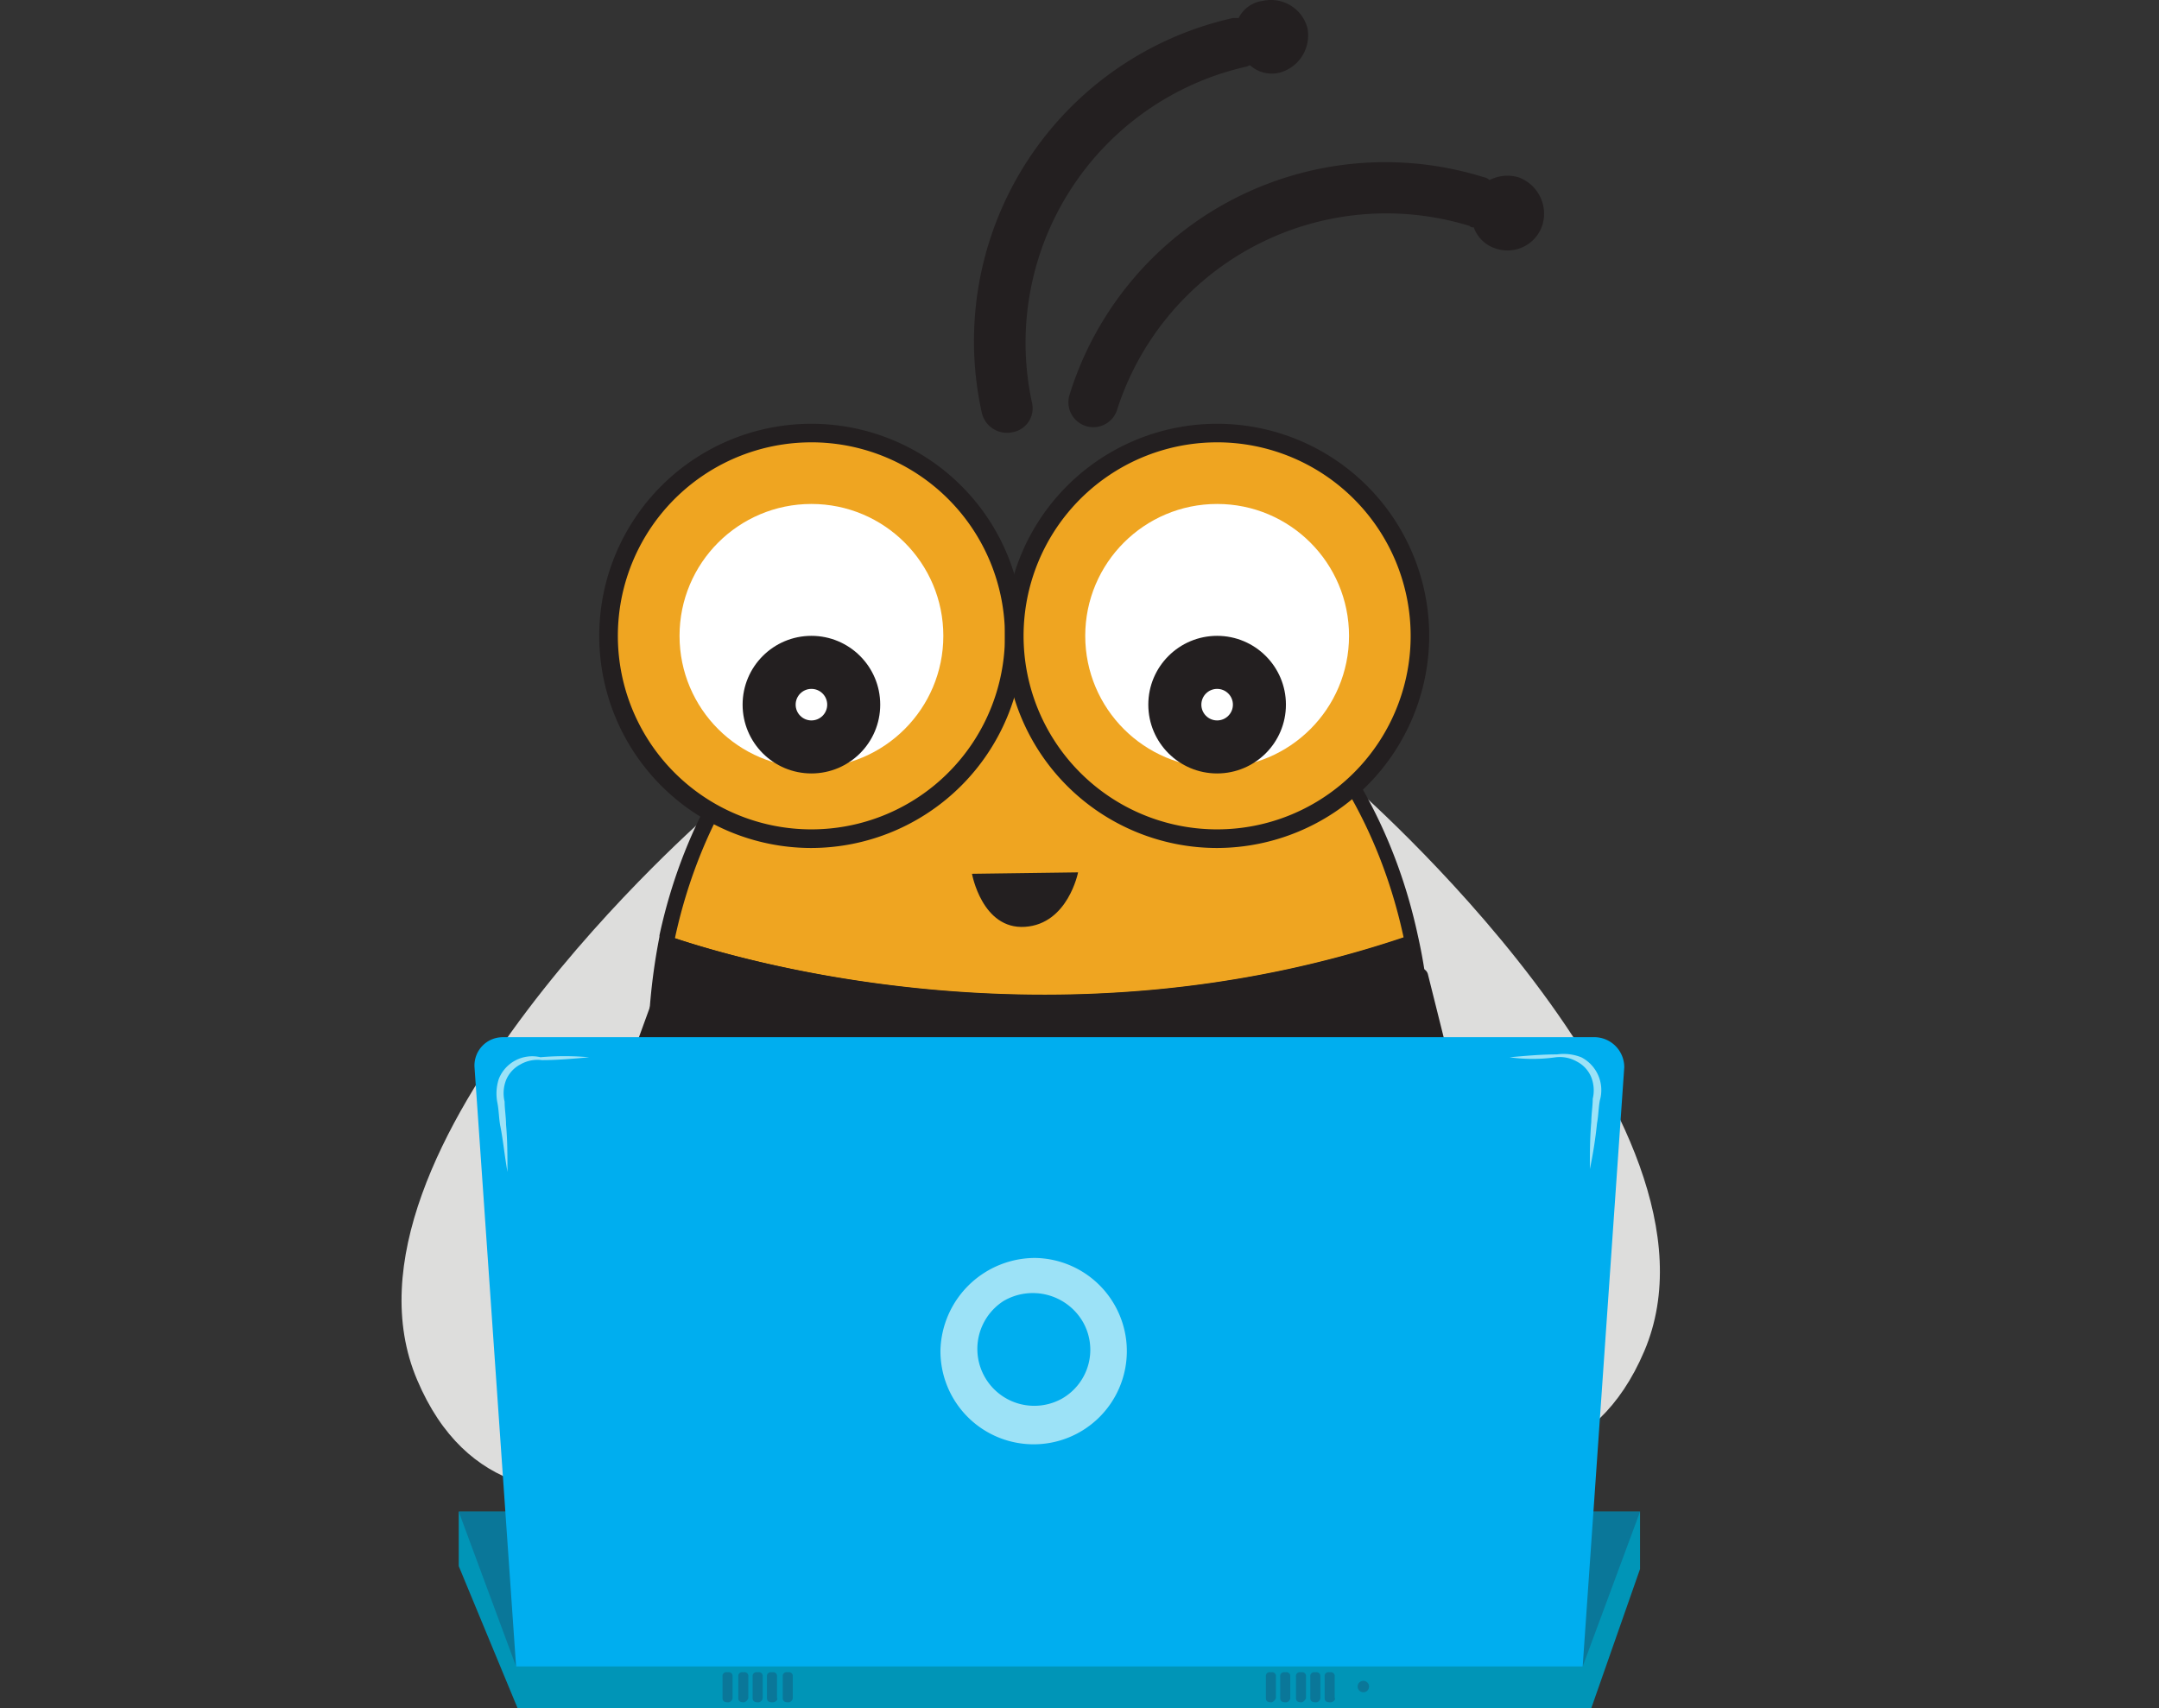 <svg xmlns="http://www.w3.org/2000/svg" width="137.4" height="108.714" viewBox="0 0 137.4 108.714">
  <rect x="0" y="0" width="137.4" height="108.714" fill="#333333" stroke="none"/>
  <g id="InitiatingProductState-animation-albina_3s" transform="translate(-11.9 -17.342)">
    <g id="el_0plMgDbgIh" transform="translate(37.457 17.342)">
      <g id="el_riVxndClpk" transform="translate(0 51.692)">
        <path id="el_6fnx7cErn_" d="M59.608,74S34.7,95.531,40.9,110.129c6.2,14.689,24.451,2.007,24.451,2.007Z" transform="translate(-39.912 -74)" fill="#dddddc"/>
      </g>
      <g id="el_wC5zu2keSY" transform="translate(54.639 49.867)">
        <path id="el_dFEPy4QcIX" d="M105.548,72s24.907,21.531,18.7,36.129S99.8,110.136,99.8,110.136Z" transform="translate(-99.8 -72)" fill="#dddddc"/>
      </g>
      <g id="el_y-HgAtoujK" transform="translate(15.681 37.277)">
        <path id="el_lezzBR4nsf" d="M106.4,87.886a32.777,32.777,0,0,1-.274,4.288,37.756,37.756,0,0,1-1.277,5.93,29.574,29.574,0,0,1-7.39,12.225,21.492,21.492,0,0,1-31.02.091A29.915,29.915,0,0,1,59.051,98.1a38.113,38.113,0,0,1-1.369-6.569c-.091-1.186-.182-2.463-.182-3.741a38.073,38.073,0,0,1,.73-7.3h0c2.737-12.59,12.317-21.9,23.63-21.9,11.4,0,20.893,9.306,23.63,21.9A28.285,28.285,0,0,1,106.4,87.886Z" transform="translate(-57.135 -58.235)" fill="#efa521"/>
        <path id="el_nB3a7xwf-7" d="M82.007,117.5a22.737,22.737,0,0,1-15.875-6.751,30.374,30.374,0,0,1-7.481-12.5,33.213,33.213,0,0,1-1.369-6.66c-.091-1.277-.182-2.555-.182-3.741a38.823,38.823,0,0,1,.73-7.3v-.091C60.658,67.323,70.6,58.2,82.007,58.2s21.258,9.123,24.086,22.261a33.361,33.361,0,0,1,.821,7.39,35.273,35.273,0,0,1-.274,4.379,41.375,41.375,0,0,1-1.277,6.022,30.976,30.976,0,0,1-7.481,12.5A23.136,23.136,0,0,1,82.007,117.5ZM58.833,80.553h0a32.222,32.222,0,0,0-.73,7.208c0,1.186.091,2.463.182,3.649a38.938,38.938,0,0,0,1.369,6.478,29.76,29.76,0,0,0,7.208,12.043,20.944,20.944,0,0,0,30.29,0,28.785,28.785,0,0,0,7.208-12.043,31.742,31.742,0,0,0,1.277-5.839,32.78,32.78,0,0,0,.274-4.288,37.866,37.866,0,0,0-.73-7.208c-2.737-12.682-12.225-21.44-23.174-21.44S61.571,67.962,58.833,80.553Z" transform="translate(-57.1 -58.2)" fill="#231f20"/>
      </g>
      <g id="el_YI-nsEPuRK" transform="translate(12.579 26.967)">
        <circle id="el_67Bjr1fXGb" cx="12.864" cy="12.864" r="12.864" transform="translate(0.639 0.639)" fill="#efa521"/>
        <path id="el_mSt6zqaI41" d="M67.2,73.906a13.5,13.5,0,1,1,13.5-13.5A13.531,13.531,0,0,1,67.2,73.906Zm0-25.819A12.317,12.317,0,1,0,79.519,60.4,12.323,12.323,0,0,0,67.2,48.086Z" transform="translate(-53.7 -46.9)" fill="#231f20"/>
      </g>
      <g id="el_8yxJNUh2eX" transform="translate(38.399 26.967)">
        <circle id="el_SVAzBBFyer" cx="12.864" cy="12.864" r="12.864" transform="translate(0.639 0.639)" fill="#efa521"/>
        <path id="el_iCw5gSeEn4" d="M95.5,73.906a13.5,13.5,0,1,1,13.5-13.5A13.531,13.531,0,0,1,95.5,73.906Zm0-25.819A12.317,12.317,0,1,0,107.819,60.4,12.323,12.323,0,0,0,95.5,48.086Z" transform="translate(-82 -46.9)" fill="#231f20"/>
      </g>
      <g id="el__1-hT2wXm5F" transform="translate(37.76 97.765)">
        <path id="el_2U0ttgimxm2" d="M81.3,124.5s5.018,1.277,6.478,0c0,0-3.741,4.014-3.649,5.109Z" transform="translate(-81.3 -124.5)"/>
      </g>
      <g id="el_kSYsr70L1IU" transform="translate(36.42)">
        <path id="el_24zv7T7nR4x" d="M116.023,31.628a2.329,2.329,0,0,1-2.92,1.551,2.191,2.191,0,0,1-1.46-1.369.335.335,0,0,1-.274-.091A17.993,17.993,0,0,0,88.926,43.488a1.587,1.587,0,0,1-3.011-1,21.035,21.035,0,0,1,26.367-13.868.692.692,0,0,1,.365.182,2.507,2.507,0,0,1,1.825-.182,2.467,2.467,0,0,1,1.551,3.011ZM82.266,44.857a1.646,1.646,0,0,1-1.916-1.186A21.072,21.072,0,0,1,96.316,18.49h.365a2.006,2.006,0,0,1,1.551-1.095,2.4,2.4,0,0,1,2.828,1.733,2.454,2.454,0,0,1-1.733,2.828,2.073,2.073,0,0,1-1.916-.456c-.091,0-.182.091-.274.091a18.019,18.019,0,0,0-13.594,21.44,1.545,1.545,0,0,1-1.277,1.825Z" transform="translate(-79.831 -17.342)" fill="#231f20"/>
      </g>
      <g id="el_LWbXtlbz-17" transform="translate(17.689 32.076)">
        <circle id="el_zMTFjC4XLix" cx="8.394" cy="8.394" r="8.394" fill="#fff"/>
      </g>
      <g id="el_0NKozemcH_W" transform="translate(43.508 32.076)">
        <circle id="el_5x_kRRYe47t" cx="8.394" cy="8.394" r="8.394" fill="#fff"/>
      </g>
      <g id="el_nVlgcDW41Wj" transform="translate(64.31 61.613)">
        <path id="el_6o1tkv3usHg" d="M110.4,85.171c.091-.091.182-.274.365-.274a.519.519,0,0,1,.639.365l4.927,19.707a.52.52,0,0,1-1,.274L110.4,85.536Z" transform="translate(-110.4 -84.874)" fill="#231f20"/>
      </g>
      <g id="el_iY0UOk5VDYO" transform="translate(9.261 60.872)">
        <path id="el_O5-fNsEk3Te" d="M50.644,105.811H50.37a.471.471,0,0,1-.274-.639l7.572-20.8a.491.491,0,0,1,.912.365l-7.572,20.8C50.918,105.628,50.735,105.811,50.644,105.811Z" transform="translate(-50.063 -84.063)" fill="#231f20"/>
      </g>
      <g id="el_JCONV73DvbR_an_zvThNWQbj" transform="translate(21.703 40.47)">
        <g id="el_JCONV73DvbR">
          <g id="el_drMoJEv8HXL">
            <circle id="el_3KIvkgC1eHr" cx="4.379" cy="4.379" r="4.379" fill="#231f20"/>
          </g>
          <g id="el_YlAMLd1yCNh" transform="translate(3.376 3.376)">
            <circle id="el_DPNwZ6RFrMg" cx="1.004" cy="1.004" r="1.004" fill="#fff"/>
          </g>
        </g>
      </g>
      <g id="el_IIYZHdg7yIl_an_T1h-_M21Q" transform="translate(47.522 40.47)">
        <g id="el_IIYZHdg7yIl">
          <g id="el_3kwjOdfIg64">
            <circle id="el_kEihOOWPDDe" cx="4.379" cy="4.379" r="4.379" fill="#231f20"/>
          </g>
          <g id="el_Fr-n0fZYKVT" transform="translate(3.376 3.376)">
            <circle id="el_eV12LvoDRe8" cx="1.004" cy="1.004" r="1.004" fill="#fff"/>
          </g>
        </g>
      </g>
      <g id="el_PiQKrMBQj_B" transform="translate(36.301 55.524)">
        <path id="el_7CJmmHpTjZJ" d="M79.7,78.291l6.751-.091s-.639,3.284-3.376,3.467S79.7,78.291,79.7,78.291Z" transform="translate(-79.7 -78.2)" fill="#231f20"/>
      </g>
      <g id="el_4dQlNzqooCq" transform="translate(16.046 59.538)">
        <path id="el_jf6YTDO7pD0" d="M106.411,89.99v4.288h-.274c-3.011.365-30.746,3.832-48.355-.639-.091,0-.091,0-.182-.091V89.9a38.074,38.074,0,0,1,.73-7.3c4.2,1.46,24.725,7.755,47.351,0A39.033,39.033,0,0,1,106.411,89.99Z" transform="translate(-57.509 -82.6)" fill="#231f20"/>
        <path id="el_4GX2OapoOcF" d="M80.582,96.012c-7.755,0-16.057-.547-22.809-2.281-.091,0-.091,0-.182-.091H57.5V89.99a38.823,38.823,0,0,1,.73-7.3V82.6h.091c3.923,1.369,24.633,7.755,47.26,0h.091v.091a32.553,32.553,0,0,1,.821,7.3v4.288h-.365A200.005,200.005,0,0,1,80.582,96.012Zm-22.9-2.463h.182c17.608,4.379,45.253,1,48.355.639h.182v-4.2a37.126,37.126,0,0,0-.73-7.208c-22.444,7.664-43.154,1.46-47.26,0a37.866,37.866,0,0,0-.73,7.208S57.682,93.548,57.682,93.548Z" transform="translate(-57.5 -82.6)" fill="#231f20"/>
      </g>
      <g id="el_xKSh_05DWLz" transform="translate(17.597 77.055)">
        <path id="el_nTR3ZZWq-1j" d="M105,101.891a29.574,29.574,0,0,1-7.39,12.225c-8.029.639-20.254,1.277-31.02,0A29.915,29.915,0,0,1,59.2,101.8C64.765,103.716,83.925,108.825,105,101.891Z" transform="translate(-59.2 -101.8)" fill="#231f20"/>
        <path id="el_ULx8jVx9BLH" d="M80.74,114.938a119.76,119.76,0,0,1-14.05-.73h0a29.539,29.539,0,0,1-7.39-12.317V101.8h.091c5.383,1.733,24.633,6.934,45.709,0h.091v.091a29.171,29.171,0,0,1-7.39,12.317h0C92.966,114.664,87.035,114.938,80.74,114.938Zm-14.05-.821c10.674,1.186,22.717.639,30.929,0a29.665,29.665,0,0,0,7.3-12.134c-20.893,6.843-39.961,1.825-45.526,0A29.665,29.665,0,0,0,66.69,114.117Z" transform="translate(-59.209 -101.8)" fill="#231f20"/>
      </g>
    </g>
    <g id="el_uf21xLotaXc" transform="translate(110.89 53.706)" opacity="0">
      <g id="el_ZLEtJfY4EaE">
        <path id="el_1wtWhWPtRNt" d="M120.4,57.2h1.825v4.106h-.912V57.656H120.4Z" transform="translate(-120.4 -57.2)" fill="#00aeef"/>
        <path id="el__2E6K_IoFJx" d="M122.9,57.2h1.825v4.106h-.912V57.656H122.9Z" transform="translate(-120.619 -57.2)" fill="#00aeef"/>
        <path id="el_jbJLH6X488C" d="M125.865,57.2h3.649v.456h.456v3.193h-.365v.456h-3.649v-.456H125.5V57.656h.456V57.2Zm2.828.456h-2.281v2.281h.456v-.456h.456v-.456h.456v-.456h.456v-.456h.456Zm-1.825,3.193h2.281V58.569h-.456v.456h-.456v.456h-.456v.456h-.456v.456h-.456Z" transform="translate(-120.847 -57.2)" fill="#00aeef"/>
        <path id="el_c1Ma9BK8_CZ" d="M131,57.2h1.825v4.106h-.912V57.656H131Z" transform="translate(-121.329 -57.2)" fill="#00aeef"/>
        <path id="el_PaKT-wWsW4Y" d="M133.5,57.2h1.825v4.106h-.912V57.656H133.5Z" transform="translate(-121.548 -57.2)" fill="#00aeef"/>
        <path id="el_mwGtBzFBuju" d="M136.456,57.2h3.649v.456h.456v3.193h-.456v.456h-3.649v-.456H136V57.656h.456Zm2.737.456h-2.281v2.281h.456v-.456h.456v-.456h.456v-.456h.456v-.456h.456Zm-1.825,3.193h2.281V58.569h-.456v.456h-.456v.456h-.456v.456h-.456v.456h-.456Z" transform="translate(-121.767 -57.2)" fill="#00aeef"/>
        <path id="el_LwXnGcRVs77" d="M141.956,57.2h3.649v.456h.456v3.193h-.456v.456h-3.649v-.456H141.5V57.656h.456Zm2.737.456h-2.281v2.281h.456v-.456h.456v-.456h.456v-.456h.456v-.456h.456Zm-1.825,3.193h2.281V58.569h-.456v.456h-.456v.456h-.456v.456h-.456v.456h-.456Z" transform="translate(-122.249 -57.2)" fill="#00aeef"/>
        <path id="el_AABizO7EAtx" d="M147,57.2h1.825v4.106h-.912V57.656H147Z" transform="translate(-122.732 -57.2)" fill="#00aeef"/>
        <path id="el_Y6lX5ZQ-f_x" d="M149.956,57.2h3.649v.456h.456v3.193h-.456v.456h-3.649v-.456H149.5V57.656h.456Zm2.737.456h-2.281v2.281h.456v-.456h.456v-.456h.456v-.456h.456v-.456h.456Zm-1.825,3.193h2.281V58.569h-.456v.456h-.456v.456h-.456v.456h-.456v.456h-.456Z" transform="translate(-122.951 -57.2)" fill="#00aeef"/>
        <path id="el_kQrtAh6evof" d="M155.456,57.2h3.649v.456h.456v3.193h-.456v.456h-3.649v-.456H155V57.656h.456Zm2.737.456h-2.281v2.281h.456v-.456h.456v-.456h.456v-.456h.456v-.456h.456Zm-1.825,3.193h2.281V58.569h-.456v.456h-.456v.456h-.456v.456h-.456v.456h-.456Z" transform="translate(-123.433 -57.2)" fill="#00aeef"/>
        <path id="el_hBv0RxfO7yr" d="M160.5,57.2h1.825v4.106h-.912V57.656H160.5Z" transform="translate(-123.915 -57.2)" fill="#00aeef"/>
      </g>
    </g>
    <g id="el_YuXMMlMaTrq" transform="translate(18.286 67.209)" opacity="0">
      <g id="el_c3q7RUIQeK1">
        <path id="el_TF8mEAki1ms" d="M19.356,72h3.649v.456h.456v3.193h-.456v.456H19.356v-.456H18.9V72.456h.456Zm2.737.456H19.812v2.281h.456v-.456h.456v-.456h.456v-.456h.456v-.456h.456Zm-1.825,3.193h2.281V73.369h-.456v.456h-.456v.456h-.456v.456h-.456v.456h-.456Z" transform="translate(-18.9 -72)" fill="#00aeef"/>
        <path id="el_4Hnw7NcKUYv" d="M24.4,72h1.825v4.106h-.912V72.456H24.4Z" transform="translate(-19.382 -72)" fill="#00aeef"/>
        <path id="el_t0geeU_qRyh" d="M27.356,72h3.649v.456h.456v3.193h-.456v.456H27.356v-.456H26.9V72.456h.456Zm2.737.456H27.812v2.281h.456v-.456h.456v-.456h.456v-.456h.456v-.456h.456Zm-1.825,3.193h2.281V73.369h-.456v.456h-.456v.456h-.456v.456h-.456v.456h-.456Z" transform="translate(-19.601 -72)" fill="#00aeef"/>
        <path id="el_v0-fJeYbaUU" d="M32.4,72h1.825v4.106h-.912V72.456H32.4Z" transform="translate(-20.083 -72)" fill="#00aeef"/>
        <path id="el_sIX8F1_AjzL" d="M34.9,72h1.825v4.106h-.912V72.456H34.9Z" transform="translate(-20.302 -72)" fill="#00aeef"/>
        <path id="el_54ceSWDwmvk" d="M37.4,72h1.825v4.106h-.912V72.456H37.4Z" transform="translate(-20.522 -72)" fill="#00aeef"/>
        <path id="el_cdJmD1twe2L" d="M40.356,72h3.649v.456h.456v3.193h-.456v.456H40.356v-.456H39.9V72.456h.456Zm2.737.456H40.812v2.281h.456v-.456h.456v-.456h.456v-.456h.456v-.456h.456Zm-1.825,3.193h2.281V73.369h-.456v.456h-.456v.456h-.456v.456h-.456v.456h-.456Z" transform="translate(-20.741 -72)" fill="#00aeef"/>
      </g>
    </g>
    <g id="el_uMkzBs_WHAa" transform="translate(41.095 83.358)">
      <g id="el_9N7z22jQHz5">
        <path id="el_0e_RL-qDc7N" d="M119.078,122.8v3.649l-3.1,8.85H47.641L43.9,126.267V122.8" transform="translate(-43.9 -92.601)" fill="#0095b7"/>
        <path id="el_klqc2-qtLoj" d="M115.428,132.653H47.549L43.9,122.8h75.178Z" transform="translate(-43.9 -92.601)" fill="#0a7799"/>
        <path id="el_GiA7v1gTVF4" d="M115.524,129.752H47.645L45,91.616A1.8,1.8,0,0,1,46.824,89.7h69.521a1.911,1.911,0,0,1,1.825,1.916Z" transform="translate(-43.996 -89.7)" fill="#00aeef"/>
      </g>
      <g id="el_Oj_ZbSV6SN1" transform="translate(30.653 14.05)">
        <path id="el_rqvy99dBKJZ" d="M77.5,110.939a5.931,5.931,0,1,0,6.022-5.839A6.038,6.038,0,0,0,77.5,110.939Zm9.032-1.825a3.579,3.579,0,0,1-1.277,4.927,3.622,3.622,0,0,1-3.741-6.2A3.686,3.686,0,0,1,86.532,109.114Z" transform="translate(-77.497 -105.1)" fill="#9ce2f7"/>
      </g>
      <g id="el_qG9baF_4r1E" transform="translate(66.875 1.08)">
        <path id="el_ywyxk0CjYSv" d="M117.2,91.081c1-.091,2.007-.182,3.011-.182a3.041,3.041,0,0,1,1.551.182,2.353,2.353,0,0,1,1.186,2.737c-.091.456-.091,1-.182,1.46a27.936,27.936,0,0,1-.456,2.92c0-1,0-2.007.091-3.011,0-.456.091-1,.091-1.46a2.3,2.3,0,0,0-.091-1.369,1.945,1.945,0,0,0-.912-1,2.182,2.182,0,0,0-1.369-.274A10.426,10.426,0,0,1,117.2,91.081Z" transform="translate(-117.2 -90.884)" fill="#9ce2f7"/>
      </g>
      <g id="el_XuIN4SyDbIO" transform="translate(2.403 1.209)">
        <path id="el_nR48yrAosq-" d="M52.433,91.093c-1,.091-2.007.182-3.011.182a2.182,2.182,0,0,0-1.369.274,1.978,1.978,0,0,0-.912,1,2.3,2.3,0,0,0-.091,1.369c0,.456.091,1,.091,1.46.091,1,.091,2.007.091,3.011-.182-1-.274-2.007-.456-2.92-.091-.456-.091-1-.182-1.46a3,3,0,0,1,.091-1.551,2.29,2.29,0,0,1,2.646-1.369A17.6,17.6,0,0,1,52.433,91.093Z" transform="translate(-46.534 -91.025)" fill="#9ce2f7"/>
      </g>
      <path id="el_xlx_zA0TtnI" d="M104.665,135.916h0c-.274,0-.365-.091-.365-.274v-1.369a.242.242,0,0,1,.274-.274h.091a.242.242,0,0,1,.274.274v1.369C105.03,135.733,104.847,135.916,104.665,135.916Z" transform="translate(-49.194 -93.583)" fill="#0a7799"/>
      <path id="el_UMBeewfCXT7" d="M103.665,135.916h0c-.274,0-.365-.091-.365-.274v-1.369a.242.242,0,0,1,.274-.274h.091a.242.242,0,0,1,.274.274v1.369A.291.291,0,0,1,103.665,135.916Z" transform="translate(-49.106 -93.583)" fill="#0a7799"/>
      <path id="el_NT5GQ5A2aGr" d="M102.665,135.916h0c-.274,0-.365-.091-.365-.274v-1.369a.242.242,0,0,1,.274-.274h.091a.242.242,0,0,1,.274.274v1.369A.411.411,0,0,1,102.665,135.916Z" transform="translate(-49.019 -93.583)" fill="#0a7799"/>
      <path id="el_SLOHSx3bfL8" d="M101.565,135.916h0c-.274,0-.365-.091-.365-.274v-1.369a.242.242,0,0,1,.274-.274h.091a.242.242,0,0,1,.274.274v1.369A.291.291,0,0,1,101.565,135.916Z" transform="translate(-48.922 -93.583)" fill="#0a7799"/>
      <path id="el_-Ilo6Z1kafV" d="M100.565,135.916h0c-.274,0-.365-.091-.365-.274v-1.369a.242.242,0,0,1,.274-.274h.091a.242.242,0,0,1,.274.274v1.369A.411.411,0,0,1,100.565,135.916Z" transform="translate(-48.835 -93.583)" fill="#0a7799"/>
      <g id="el_bJkZ1CD57tW" transform="translate(16.787 40.417)">
        <path id="el_pnEwR7DxUSC" d="M66.865,135.916h0c-.274,0-.365-.091-.365-.274v-1.369a.242.242,0,0,1,.274-.274h.091a.242.242,0,0,1,.274.274v1.369A.291.291,0,0,1,66.865,135.916Z" transform="translate(-62.668 -134)" fill="#0a7799"/>
        <path id="el_YXFrgCfBukp" d="M65.765,135.916h0c-.274,0-.365-.091-.365-.274v-1.369a.242.242,0,0,1,.274-.274h.091a.242.242,0,0,1,.274.274v1.369C66.13,135.733,65.947,135.916,65.765,135.916Z" transform="translate(-62.572 -134)" fill="#0a7799"/>
        <path id="el_0hQjoxNlVrT" d="M64.765,135.916h0c-.274,0-.365-.091-.365-.274v-1.369a.242.242,0,0,1,.274-.274h.091a.242.242,0,0,1,.274.274v1.369A.291.291,0,0,1,64.765,135.916Z" transform="translate(-62.484 -134)" fill="#0a7799"/>
        <path id="el_LfoBp8f8mw8" d="M63.765,135.916h0c-.274,0-.365-.091-.365-.274v-1.369a.242.242,0,0,1,.274-.274h.091a.242.242,0,0,1,.274.274v1.369A.411.411,0,0,1,63.765,135.916Z" transform="translate(-62.396 -134)" fill="#0a7799"/>
        <path id="el_z2lALpUseUz" d="M62.665,135.916h0c-.274,0-.365-.091-.365-.274v-1.369a.242.242,0,0,1,.274-.274h.091a.242.242,0,0,1,.274.274v1.369A.291.291,0,0,1,62.665,135.916Z" transform="translate(-62.3 -134)" fill="#0a7799"/>
      </g>
      <circle id="el_J4bK_djByev" cx="0.365" cy="0.365" r="0.365" transform="translate(57.204 40.964)" fill="#0a7799"/>
    </g>
    <g id="el_HFG7PZdmFNh" transform="translate(11.9 29.255)">
      <g id="el_WZEexfoujNi" opacity="0">
        <path id="el_TcWcCJuie1H" d="M12.356,30.4h3.649v.456h.456v3.193h-.456v.456H12.356v-.456H11.9V30.856h.456Zm2.737.456H12.812v2.281h.456v-.456h.456v-.456h.456v-.456h.456v-.456h.456Zm-1.825,3.193h2.281V31.769h-.456v.456h-.456v.456h-.456v.456h-.456v.456h-.456Z" transform="translate(-11.9 -30.4)" fill="#00aeef"/>
        <path id="el_gWTYQmHntdT" d="M17.4,30.4h1.825v4.106h-.912V30.856H17.4Z" transform="translate(-12.382 -30.4)" fill="#00aeef"/>
        <path id="el_W3Py5PbD-qj" d="M20.356,30.4h3.649v.456h.456v3.193h-.456v.456H20.356v-.456H19.9V30.856h.456Zm2.737.456H20.812v2.281h.456v-.456h.456v-.456h.456v-.456h.456v-.456h.456Zm-1.825,3.193h2.281V31.769h-.456v.456h-.456v.456h-.456v.456h-.456v.456h-.456Z" transform="translate(-12.601 -30.4)" fill="#00aeef"/>
        <path id="el_RMTsuvsV76i" d="M25.956,30.4h3.649v.456h.456v3.193h-.456v.456H25.956v-.456H25.5V30.856h.456Zm2.737.456H26.412v2.281h.456v-.456h.456v-.456h.456v-.456h.456v-.456h.456Zm-1.825,3.193h2.281V31.769h-.456v.456h-.456v.456h-.456v.456h-.456v.456h-.456Z" transform="translate(-13.092 -30.4)" fill="#00aeef"/>
        <path id="el_3UwkVOPv4bD" d="M31,30.4h1.825v4.106h-.912V30.856H31Z" transform="translate(-13.574 -30.4)" fill="#00aeef"/>
        <path id="el_u5L8ldIW_EZ" d="M33.5,30.4h1.825v4.106h-.912V30.856H33.5Z" transform="translate(-13.793 -30.4)" fill="#00aeef"/>
        <path id="el__ldynNeMY41" d="M36.456,30.4h3.649v.456h.456v3.193h-.456v.456H36.456v-.456H36V30.856h.456Zm2.737.456H36.912v2.281h.456v-.456h.456v-.456h.456v-.456h.456v-.456h.456Zm-1.825,3.193h2.281V31.769h-.456v.456h-.456v.456h-.456v.456h-.456v.456h-.456Z" transform="translate(-14.012 -30.4)" fill="#00aeef"/>
        <path id="el_gnpKWfuID7G" d="M41.956,30.4h3.649v.456h.456v3.193h-.456v.456H41.956v-.456H41.5V30.856h.456Zm2.737.456H42.412v2.281h.456v-.456h.456v-.456h.456v-.456h.456v-.456h.456Zm-1.825,3.193h2.281V31.769h-.456v.456h-.456v.456h-.456v.456h-.456v.456h-.456Z" transform="translate(-14.494 -30.4)" fill="#00aeef"/>
        <path id="el_ehHVY14H1Ew" d="M47.456,30.4h3.649v.456h.456v3.193h-.456v.456H47.456v-.456H47V30.856h.456Zm2.737.456H47.912v2.281h.456v-.456h.456v-.456h.456v-.456h.456v-.456h.456Zm-1.825,3.193h2.281V31.769h-.456v.456h-.456v.456h-.456v.456h-.456v.456h-.456Z" transform="translate(-14.977 -30.4)" fill="#00aeef"/>
        <path id="el_o6ULvzwTMcX" d="M52.5,30.4h1.825v4.106h-.912V30.856H52.5Z" transform="translate(-15.459 -30.4)" fill="#00aeef"/>
        <path id="el_e9Y_1ag7J9q" d="M55,30.4h1.825v4.106h-.912V30.856H55Z" transform="translate(-15.678 -30.4)" fill="#00aeef"/>
        <path id="el_fV4zeDcwe9B" d="M57.956,30.4h3.649v.456h.456v3.193h-.456v.456H57.956v-.456H57.5V30.856h.456Zm2.737.456H58.412v2.281h.456v-.456h.456v-.456h.456v-.456h.456v-.456h.456Zm-1.825,3.193h2.281V31.769h-.456v.456h-.456v.456h-.456v.456h-.456v.456h-.456Z" transform="translate(-15.897 -30.4)" fill="#00aeef"/>
        <path id="el_JAvfErkzLHv" d="M63,30.4h1.825v4.106h-.912V30.856H63Z" transform="translate(-16.379 -30.4)" fill="#00aeef"/>
        <path id="el_x5YYRTUOlZe" d="M65.5,30.4h1.825v4.106h-.912V30.856H65.5Z" transform="translate(-16.598 -30.4)" fill="#00aeef"/>
      </g>
    </g>
  </g>
</svg>
